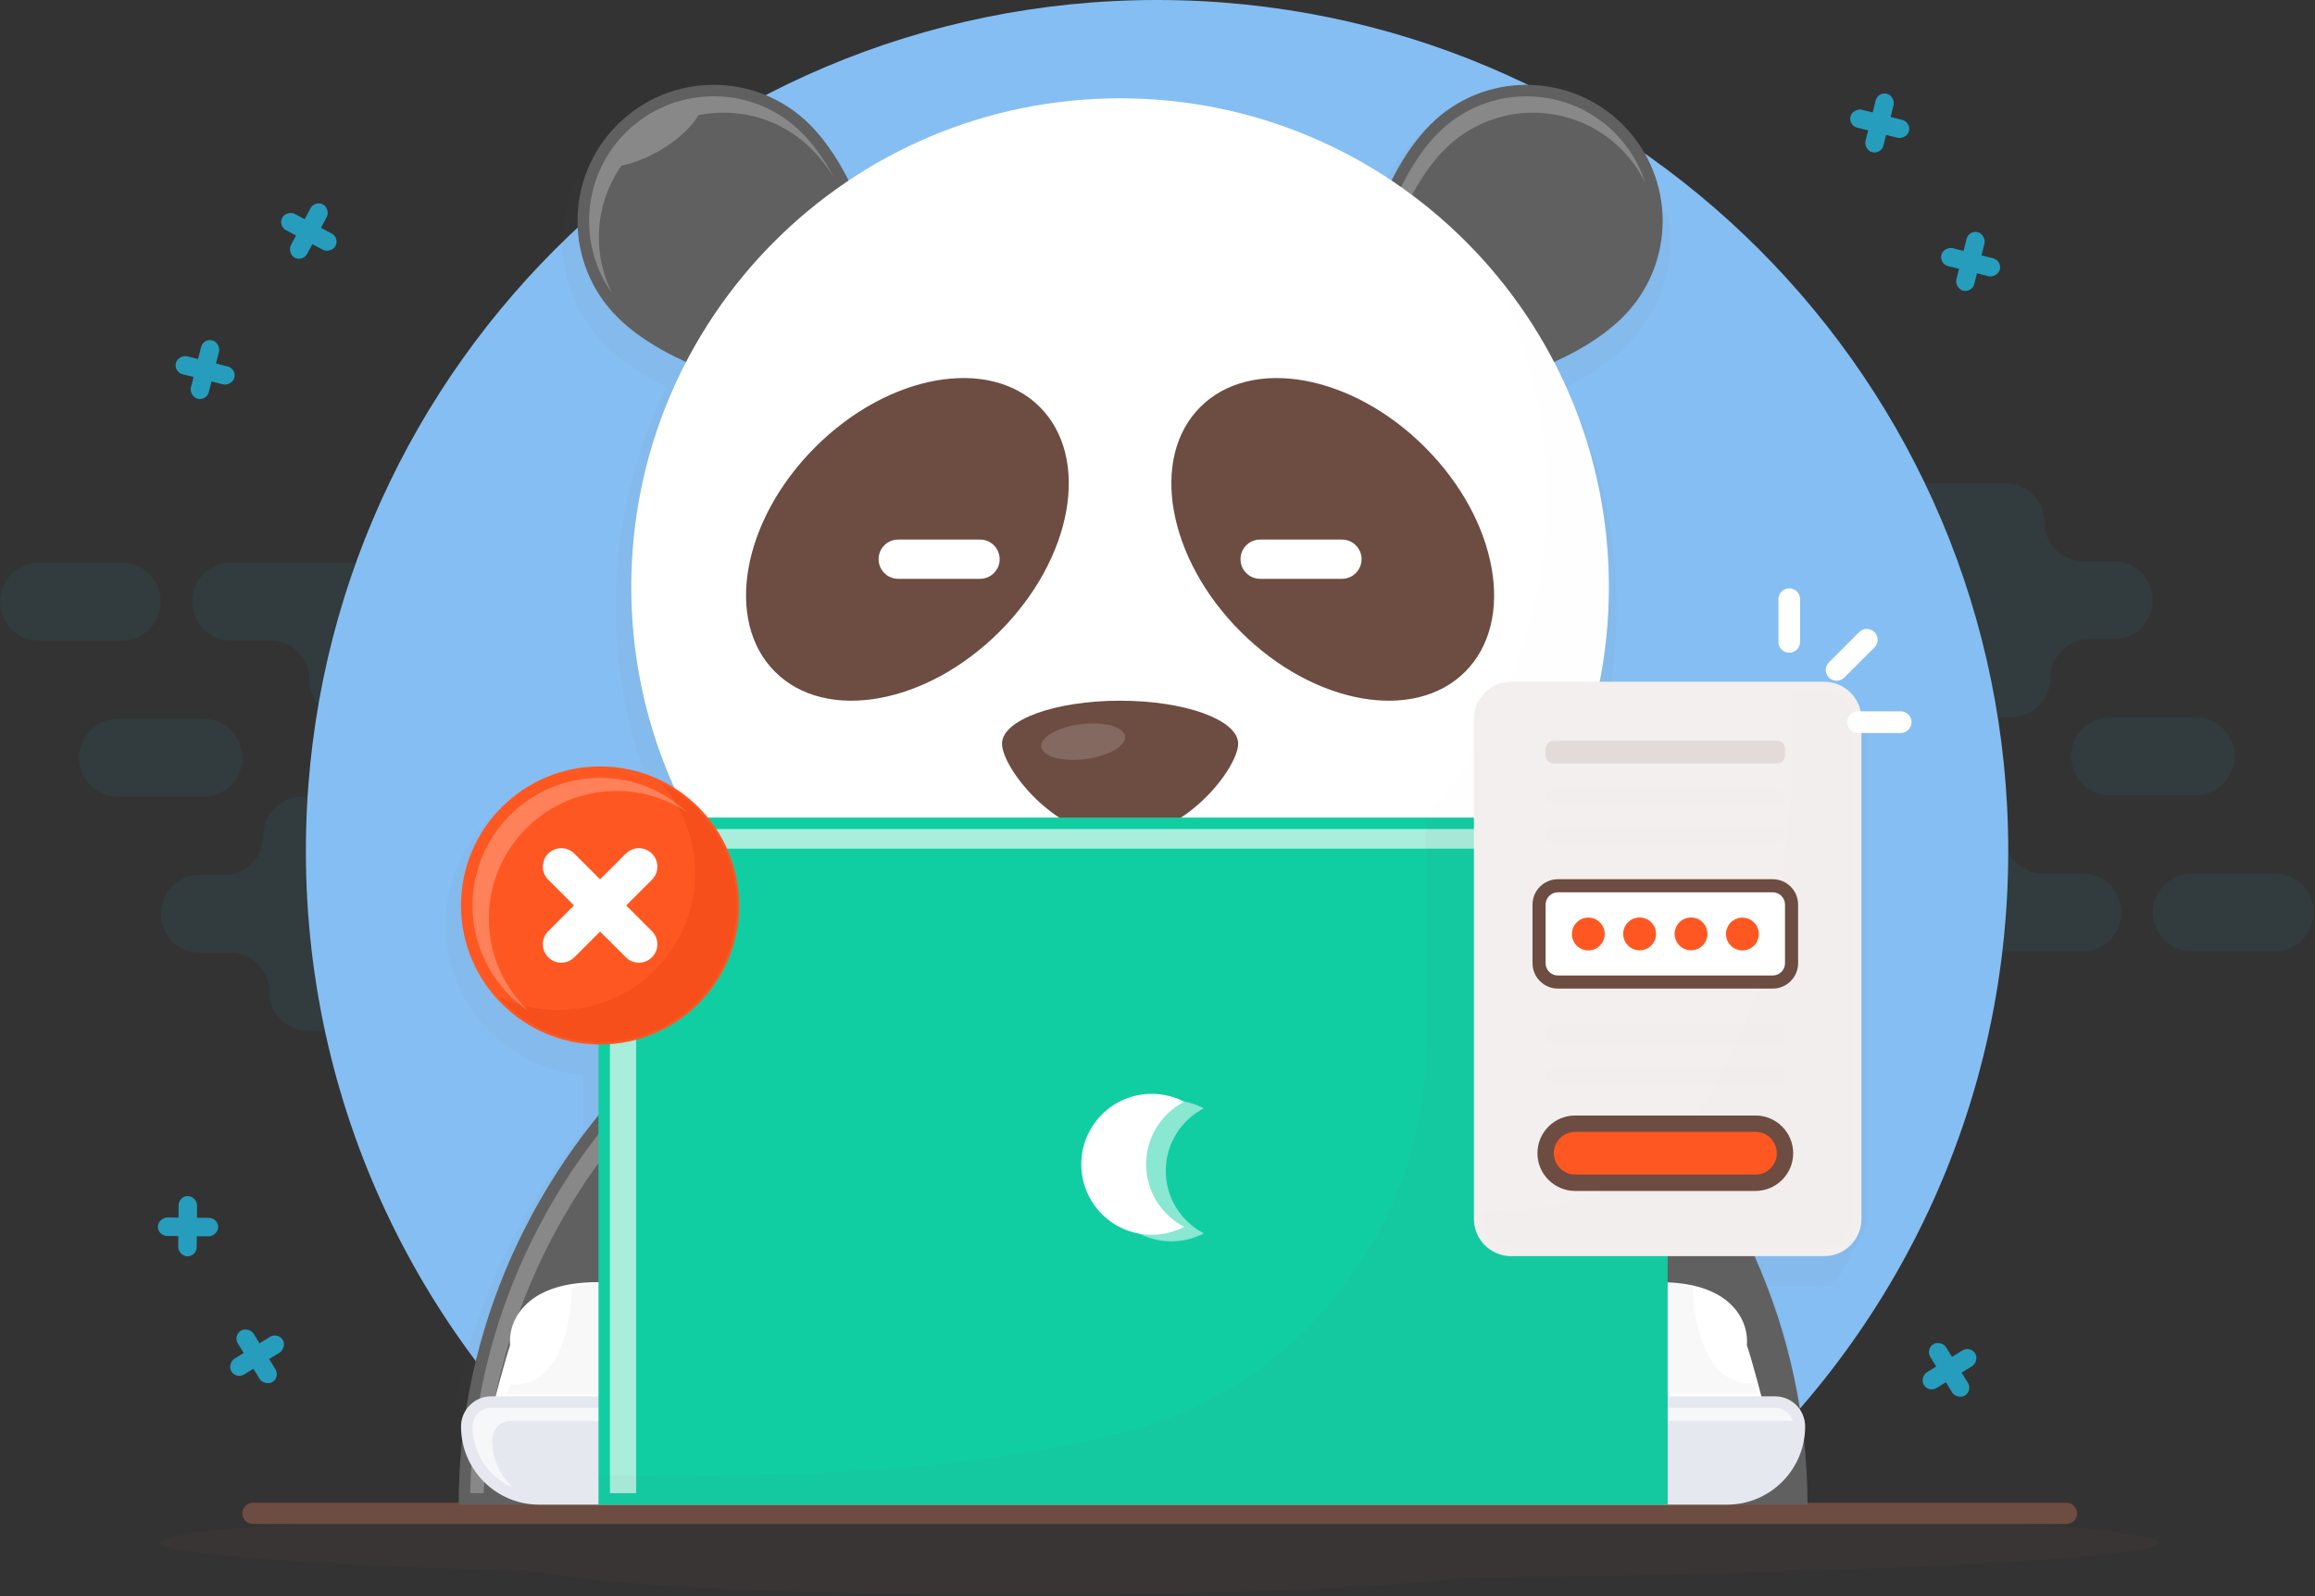 <svg width="535" height="369" viewBox="0 0 535 369" fill="none" xmlns="http://www.w3.org/2000/svg">
<rect x="0" y="0" width="535" height="369" fill="#333333" stroke="none"/>
<path opacity="0.07" d="M250.398 184.186H270.162C275.145 184.186 279.185 180.146 279.185 175.163C279.185 170.179 275.145 166.14 270.162 166.14H250.4C245.417 166.14 241.377 170.179 241.377 175.163C241.377 180.147 245.417 184.186 250.398 184.186Z" fill="#269DBD"/>
<path opacity="0.07" d="M47.044 166.141H27.282C22.298 166.141 18.259 170.181 18.259 175.164C18.259 180.147 22.298 184.187 27.282 184.187H47.044C52.027 184.187 56.067 180.147 56.067 175.164C56.067 170.181 52.027 166.141 47.044 166.141Z" fill="#269DBD"/>
<path opacity="0.07" d="M220.313 157.12C220.313 152.137 216.273 148.097 211.29 148.097H207.338C202.355 148.097 198.315 152.137 198.315 157.12C198.315 162.103 202.355 166.143 207.338 166.143H211.29C216.275 166.141 220.313 162.101 220.313 157.12Z" fill="#269DBD"/>
<path opacity="0.07" d="M28.14 130.053H9.023C4.04 130.053 -0 134.093 -0 139.076C-0 144.059 4.04 148.099 9.023 148.099H28.142C33.125 148.099 37.165 144.059 37.165 139.076C37.163 134.093 33.123 130.053 28.14 130.053Z" fill="#269DBD"/>
<path opacity="0.07" d="M262.245 121.031C262.245 126.015 266.285 130.054 271.268 130.054H275.22C280.203 130.054 284.243 126.015 284.243 121.031C284.243 116.048 280.203 112.008 275.22 112.008H271.268C266.285 112.008 262.245 116.048 262.245 121.031Z" fill="#269DBD"/>
<path opacity="0.07" d="M200.502 202.23H201.324C206.307 202.23 210.347 198.19 210.347 193.207C210.347 188.224 206.307 184.184 201.324 184.184H170.562C165.579 184.184 161.539 180.144 161.539 175.161C161.539 170.178 165.579 166.138 170.562 166.138H174.172C179.155 166.138 183.195 162.098 183.195 157.115C183.195 152.132 179.155 148.092 174.172 148.092H159.349C154.366 148.092 150.326 144.052 150.326 139.069C150.326 134.086 154.366 130.046 159.349 130.046H247.724C252.708 130.046 256.747 126.006 256.747 121.023C256.747 116.04 252.708 112 247.724 112H100.827C95.844 112 91.804 116.04 91.804 121.023C91.804 126.006 87.764 130.046 82.781 130.046H53.402C48.419 130.046 44.379 134.086 44.379 139.069C44.379 144.052 48.419 148.092 53.402 148.092H62.467C67.45 148.092 71.49 152.132 71.49 157.115C71.49 162.098 75.53 166.138 80.513 166.138H82.785C87.768 166.138 91.808 170.178 91.808 175.161C91.808 180.144 87.768 184.184 82.785 184.184H69.858C64.875 184.184 60.836 188.224 60.836 193.207C60.836 198.19 56.796 202.23 51.812 202.23H46.185C41.202 202.23 37.162 206.27 37.162 211.253C37.162 216.236 41.202 220.276 46.185 220.276H53.188C58.171 220.276 62.211 224.316 62.211 229.299C62.211 234.282 66.251 238.322 71.234 238.322H213.484C218.467 238.322 222.507 234.282 222.507 229.299C222.507 224.316 218.467 220.276 213.484 220.276H200.503C195.52 220.276 191.48 216.236 191.48 211.253C191.479 206.27 195.519 202.23 200.502 202.23ZM91.806 211.253C91.806 206.27 95.846 202.23 100.829 202.23H158.706C163.689 202.23 167.729 206.27 167.729 211.253C167.729 216.236 163.689 220.276 158.706 220.276H100.827C95.846 220.274 91.806 216.236 91.806 211.253Z" fill="#269DBD"/>
<path opacity="0.07" d="M242.016 220.274H247.724C252.707 220.274 256.747 216.234 256.747 211.251C256.747 206.268 252.707 202.228 247.724 202.228H242.016C237.032 202.228 232.993 206.268 232.993 211.251C232.993 216.236 237.032 220.274 242.016 220.274Z" fill="#269DBD"/>
<path opacity="0.07" d="M284.289 165.814L264.525 165.814C259.542 165.814 255.502 169.854 255.502 174.837C255.502 179.821 259.542 183.86 264.525 183.86L284.287 183.86C289.271 183.86 293.31 179.821 293.31 174.837C293.31 169.853 289.271 165.814 284.289 165.814Z" fill="#269DBD"/>
<path opacity="0.07" d="M487.643 183.859L507.406 183.859C512.389 183.859 516.429 179.819 516.429 174.836C516.429 169.853 512.389 165.813 507.406 165.813L487.643 165.813C482.66 165.813 478.62 169.853 478.62 174.836C478.62 179.819 482.66 183.859 487.643 183.859Z" fill="#269DBD"/>
<path opacity="0.07" d="M314.374 192.88C314.374 197.863 318.414 201.903 323.397 201.903L327.349 201.903C332.332 201.903 336.372 197.863 336.372 192.88C336.372 187.897 332.332 183.857 327.349 183.857L323.397 183.857C318.412 183.859 314.374 187.899 314.374 192.88Z" fill="#269DBD"/>
<path opacity="0.07" d="M506.547 219.947L525.664 219.947C530.647 219.947 534.687 215.907 534.687 210.924C534.687 205.941 530.647 201.901 525.664 201.901L506.545 201.901C501.562 201.901 497.522 205.941 497.522 210.924C497.524 215.907 501.564 219.947 506.547 219.947Z" fill="#269DBD"/>
<path opacity="0.07" d="M272.442 228.969C272.442 223.985 268.402 219.946 263.419 219.946L259.467 219.946C254.484 219.946 250.444 223.985 250.444 228.969C250.444 233.952 254.484 237.992 259.467 237.992L263.419 237.992C268.402 237.992 272.442 233.952 272.442 228.969Z" fill="#269DBD"/>
<path opacity="0.07" d="M334.185 147.77L333.364 147.77C328.381 147.77 324.341 151.81 324.341 156.793C324.341 161.776 328.381 165.816 333.364 165.816L364.125 165.816C369.108 165.816 373.148 169.856 373.148 174.839C373.148 179.822 369.108 183.862 364.125 183.862L360.515 183.862C355.532 183.862 351.492 187.902 351.492 192.885C351.492 197.868 355.532 201.908 360.515 201.908L375.338 201.908C380.321 201.908 384.361 205.948 384.361 210.931C384.361 215.914 380.321 219.954 375.338 219.954L286.963 219.954C281.98 219.954 277.94 223.994 277.94 228.977C277.94 233.96 281.98 238 286.963 238L433.86 238C438.843 238 442.883 233.96 442.883 228.977C442.883 223.994 446.923 219.954 451.906 219.954L481.285 219.954C486.268 219.954 490.308 215.914 490.308 210.931C490.308 205.948 486.268 201.908 481.285 201.908L472.22 201.908C467.237 201.908 463.197 197.868 463.197 192.885C463.197 187.902 459.157 183.862 454.174 183.862L451.903 183.862C446.92 183.862 442.88 179.822 442.88 174.839C442.88 169.856 446.92 165.816 451.903 165.816L464.829 165.816C469.812 165.816 473.852 161.776 473.852 156.793C473.852 151.81 477.892 147.77 482.875 147.77L488.503 147.77C493.486 147.77 497.526 143.73 497.526 138.747C497.526 133.764 493.486 129.724 488.503 129.724L481.499 129.724C476.516 129.724 472.477 125.684 472.477 120.701C472.477 115.718 468.437 111.678 463.454 111.678L321.204 111.678C316.221 111.678 312.181 115.718 312.181 120.701C312.181 125.684 316.221 129.724 321.204 129.724L334.184 129.724C339.167 129.724 343.207 133.764 343.207 138.747C343.208 143.73 339.169 147.77 334.185 147.77ZM442.881 138.747C442.881 143.73 438.842 147.77 433.858 147.77L375.981 147.77C370.998 147.77 366.958 143.73 366.958 138.747C366.958 133.764 370.998 129.724 375.981 129.724L433.86 129.724C438.842 129.726 442.881 133.764 442.881 138.747Z" fill="#269DBD"/>
<path opacity="0.07" d="M292.672 129.726L286.963 129.726C281.98 129.726 277.94 133.766 277.94 138.749C277.94 143.732 281.98 147.772 286.963 147.772L292.672 147.772C297.655 147.772 301.695 143.732 301.695 138.749C301.695 133.764 297.655 129.726 292.672 129.726Z" fill="#269DBD"/>
<path d="M391.5 349.326C435.803 313.257 464.109 258.293 464.109 196.71C464.109 88.071 376.038 0 267.399 0C158.76 0 70.687 88.071 70.687 196.71C70.687 258.293 98.993 313.258 143.296 349.326C179.139 348.475 221.719 347.982 267.397 347.982C313.076 347.982 355.656 348.475 391.5 349.326Z" fill="#85BEF2"/>
<g opacity="0.2">
<path opacity="0.2" d="M431.558 170.734C431.558 164.74 426.682 159.863 420.687 159.863H371.892C372.989 153.477 373.568 146.917 373.568 140.225C373.568 122.028 369.336 104.804 361.816 89.474C367.385 86.744 372.355 83.371 376.003 79.723C384.119 71.607 387.273 60.388 385.482 49.85C373.352 39.034 359.875 29.699 345.331 22.128C338.719 23.407 332.637 26.62 327.768 31.488C324.828 34.429 322.066 38.23 319.675 42.508C301.805 31.181 280.635 24.614 257.958 24.614C235.281 24.614 214.111 31.183 196.241 42.508C193.849 38.23 191.087 34.429 188.147 31.488C181.754 25.097 173.434 21.786 165.039 21.539C153.508 27.449 142.641 34.47 132.568 42.45C127.409 54.834 129.851 69.664 139.911 79.723C143.559 83.371 148.529 86.744 154.098 89.474C146.576 104.804 142.344 122.029 142.344 140.225C142.344 154.657 145.011 168.475 149.863 181.224C146.098 179.826 142.031 179.059 137.787 179.059C118.606 179.059 103 194.665 103 213.847C103 232.01 116.995 246.958 134.768 248.495V261.522C120.143 279.746 109.797 301.214 105.173 324.575C112.869 333.56 121.348 341.855 130.526 349.326C166.369 348.475 208.948 347.982 254.627 347.982C300.306 347.982 342.886 348.475 378.729 349.326C391.939 338.571 403.712 326.125 413.752 312.335C412.244 307.167 410.461 302.108 408.401 297.179H420.685C421.878 297.179 423.025 296.978 424.1 296.621C426.764 292.113 429.252 287.493 431.557 282.765V170.734H431.558Z" fill="#6D4C41"/>
</g>
<g opacity="0.3">
<path opacity="0.3" d="M498.862 356.573C498.862 351.828 395.471 347.982 267.93 347.982C140.389 347.982 37 351.828 37 356.573C37 359.315 71.55 361.758 125.342 363.331C136.948 366.405 181.953 368.698 235.7 368.698C280.711 368.698 319.586 367.091 337.856 364.761C431.211 363.662 498.862 360.411 498.862 356.573Z" fill="#6D4C41"/>
</g>
<path d="M477.56 352.292H58.45C57.097 352.292 56 351.196 56 349.842C56 348.488 57.097 347.392 58.45 347.392H477.558C478.912 347.392 480.009 348.488 480.009 349.842C480.009 351.196 478.912 352.292 477.56 352.292Z" fill="#6D4C41"/>
<path d="M261.858 200.171C175.78 200.171 106 266.274 106 347.819H417.717C417.715 266.274 347.935 200.171 261.858 200.171Z" fill="#606060"/>
<g opacity="0.5">
<path opacity="0.5" d="M264.883 205.464C304.157 205.464 340.026 219.525 367.169 242.604C339.693 217.959 302.612 202.818 261.858 202.818C178.309 202.818 110.167 266.433 108.671 345.172H111.781C114.735 267.66 182.273 205.464 264.883 205.464Z" fill="white"/>
</g>
<path d="M158.465 299.302C158.223 299.916 130.206 290.351 120.346 302.92C118.449 305.339 117.675 308.185 117.876 311.014C116.698 314.383 114.105 324.375 114.105 324.375H164.731L158.465 299.302Z" fill="white"/>
<path d="M363.128 299.302C363.37 299.916 391.387 290.351 401.247 302.92C403.144 305.339 403.918 308.185 403.717 311.014C404.896 314.383 407.488 324.375 407.488 324.375H356.862L363.128 299.302Z" fill="white"/>
<path d="M187.172 28.822C199.458 41.108 209.438 71.007 197.152 83.293C184.866 95.579 154.967 85.6 142.681 73.314C130.395 61.028 130.395 41.108 142.681 28.822C154.965 16.536 174.886 16.536 187.172 28.822Z" fill="#606060"/>
<g opacity="0.5">
<path opacity="0.5" d="M185.3 30.695C179.858 25.253 172.622 22.255 164.927 22.255C164.127 22.255 163.334 22.296 162.544 22.359C155.747 22.913 149.428 25.818 144.552 30.695C142.207 33.037 140.361 35.69 138.995 38.519C134.492 47.846 135.303 59.114 141.433 67.743C136.761 58.388 137.495 47.008 143.625 38.289C146.29 37.759 149.325 36.611 152.344 34.869C156.57 32.429 159.814 29.379 161.448 26.608C163.319 26.231 165.241 26.036 167.194 26.036C174.889 26.036 182.127 29.034 187.567 34.476C189.346 36.254 191.072 38.438 192.681 40.889C190.482 36.887 187.95 33.343 185.3 30.695Z" fill="white"/>
</g>
<path d="M330.535 28.822C318.249 41.108 308.27 71.007 320.556 83.293C332.842 95.579 362.741 85.6 375.027 73.314C387.313 61.028 387.313 41.108 375.027 28.822C362.741 16.536 342.821 16.536 330.535 28.822Z" fill="#606060"/>
<g opacity="0.5">
<path opacity="0.5" d="M320.418 60.448C322.766 50.523 328.065 40.328 333.919 34.476C339.536 28.858 346.914 26.05 354.294 26.05C361.673 26.05 369.051 28.858 374.668 34.476C376.976 36.784 378.838 39.417 380.225 42.268C378.846 37.95 376.453 33.992 373.156 30.695C367.538 25.077 360.16 22.268 352.781 22.268C345.402 22.268 338.024 25.077 332.406 30.695C326.553 36.548 321.253 46.742 318.906 56.667C316.82 65.485 317.26 73.066 320.048 78.194C318.703 73.406 318.798 67.3 320.418 60.448Z" fill="white"/>
</g>
<path d="M258.854 248.651C321.242 248.651 371.817 198.075 371.817 135.687C371.817 73.299 321.242 22.724 258.854 22.724C196.466 22.724 145.89 73.299 145.89 135.687C145.89 198.075 196.466 248.651 258.854 248.651Z" fill="white"/>
<g opacity="0.2">
<g opacity="0.2">
<path opacity="0.2" d="M344.591 62.141C352.798 77.796 357.447 95.611 357.447 114.512C357.447 176.901 306.871 227.476 244.484 227.476C210.186 227.476 179.463 212.187 158.745 188.059C177.626 224.076 215.367 248.651 258.852 248.651C321.241 248.651 371.816 198.074 371.816 135.687C371.817 107.596 361.56 81.903 344.591 62.141Z" fill="#6D4C41"/>
</g>
</g>
<path d="M338.599 155.287C350.368 143.519 346.207 120.277 329.306 103.376C312.405 86.475 289.163 82.314 277.394 94.083C265.626 105.852 269.786 129.094 286.687 145.995C303.588 162.896 326.83 167.056 338.599 155.287Z" fill="#6D4C41"/>
<g opacity="0.5">
<path opacity="0.5" d="M279.002 98.71C282.969 94.743 288.52 92.676 294.998 92.676C296.931 92.676 298.948 92.861 301.03 93.233C310.383 94.907 319.856 100.153 327.705 108.001C335.555 115.849 340.801 125.324 342.475 134.677C342.75 136.212 342.914 137.709 342.985 139.166C343.104 136.785 342.944 134.273 342.475 131.652C340.801 122.299 335.555 112.824 327.705 104.976C319.856 97.126 310.381 91.882 301.03 90.208C298.948 89.836 296.932 89.651 294.998 89.651C288.52 89.651 282.969 91.716 279.002 95.685C274.723 99.964 272.666 106.086 273.015 113.222C273.31 107.384 275.342 102.371 279.002 98.71Z" fill="#6D4C41"/>
</g>
<path d="M231.014 145.993C247.915 129.092 252.076 105.851 240.307 94.082C228.538 82.313 205.296 86.473 188.395 103.375C171.494 120.276 167.334 143.517 179.103 155.286C190.872 167.055 214.113 162.895 231.014 145.993Z" fill="#6D4C41"/>
<g opacity="0.5">
<path opacity="0.5" d="M191.513 107.248C199.363 99.398 208.837 94.154 218.189 92.48C220.27 92.106 222.286 91.923 224.221 91.923C230.697 91.923 236.25 93.989 240.217 97.957C240.795 98.534 241.319 99.148 241.813 99.785C240.962 98.297 239.936 96.919 238.704 95.688C234.737 91.721 229.185 89.654 222.708 89.654C220.774 89.654 218.759 89.839 216.676 90.211C207.323 91.885 197.849 97.131 190.001 104.979C174.861 120.119 170.328 140.506 179.112 151.854C172.462 140.203 177.335 121.426 191.513 107.248Z" fill="#6D4C41"/>
</g>
<path d="M286.826 200.549C286.172 199.723 285.236 199.203 284.191 199.082C283.147 198.961 282.117 199.254 281.292 199.907C275.898 204.182 268.587 204.567 262.832 200.962V188.571C262.832 186.399 261.065 184.633 258.893 184.633C256.721 184.633 254.955 186.399 254.955 188.571V200.898C249.228 204.524 241.832 204.2 236.415 199.906C235.587 199.253 234.557 198.959 233.509 199.083C232.464 199.206 231.531 199.727 230.883 200.547C230.23 201.372 229.937 202.402 230.056 203.447C230.177 204.492 230.697 205.428 231.523 206.081C235.757 209.436 241.037 211.284 246.391 211.284C250.777 211.284 255.103 210.028 258.854 207.736C262.605 210.028 266.929 211.284 271.315 211.284C276.672 211.284 281.953 209.436 286.185 206.081C287.886 204.732 288.173 202.25 286.826 200.549Z" fill="#6D4C41"/>
<path d="M286.141 171.92C286.141 177.412 273.924 193.599 258.854 193.599C243.783 193.599 231.567 177.411 231.567 171.92C231.567 166.43 243.783 161.977 258.854 161.977C273.924 161.977 286.141 166.43 286.141 171.92Z" fill="#6D4C41"/>
<g opacity="0.4">
<path opacity="0.4" d="M250.814 175.477C256.158 174.807 260.263 172.455 259.984 170.224C259.704 167.993 255.145 166.727 249.801 167.397C244.457 168.067 240.351 170.419 240.631 172.65C240.911 174.882 245.47 176.147 250.814 175.477Z" fill="white"/>
</g>
<path d="M226.487 133.801H207.58C205.074 133.801 203.043 131.77 203.043 129.264C203.043 126.757 205.074 124.726 207.58 124.726H226.487C228.993 124.726 231.024 126.757 231.024 129.264C231.024 131.77 228.993 133.801 226.487 133.801Z" fill="white"/>
<path d="M310.126 133.801H291.22C288.714 133.801 286.682 131.77 286.682 129.264C286.682 126.757 288.714 124.726 291.22 124.726H310.126C312.632 124.726 314.663 126.757 314.663 129.264C314.663 131.77 312.632 133.801 310.126 133.801Z" fill="white"/>
<path d="M399.1 347.819H124.614C114.636 347.819 106.546 339.73 106.546 329.75C106.546 325.9 109.668 322.778 113.518 322.778H410.194C414.044 322.778 417.166 325.9 417.166 329.75C417.168 339.728 409.079 347.819 399.1 347.819Z" fill="#E8EDF3"/>
<g opacity="0.3">
<g opacity="0.3">
<path opacity="0.3" d="M399.1 347.819H124.614C114.636 347.819 106.546 339.73 106.546 329.75C106.546 325.9 109.668 322.778 113.518 322.778H410.194C414.044 322.778 417.166 325.9 417.166 329.75C417.168 339.728 409.079 347.819 399.1 347.819Z" fill="#6D4C41"/>
</g>
</g>
<g opacity="0.8">
<path opacity="0.8" d="M113.73 332.775C113.73 330.39 115.671 328.45 118.056 328.45H414.32C413.766 326.698 412.127 325.425 410.194 325.425H113.52C111.135 325.425 109.194 327.365 109.194 329.75C109.194 336.083 113.033 341.531 118.504 343.903C115.569 341.094 113.73 337.148 113.73 332.775Z" fill="white"/>
</g>
<path d="M385.402 347.819H138.311V206.73C138.311 196.935 146.252 188.995 156.047 188.995H367.665C377.46 188.995 385.401 196.935 385.401 206.73V347.819H385.402Z" fill="#11CEA2"/>
<g opacity="0.8">
<g opacity="0.8">
<path opacity="0.8" d="M270.718 254.362C273.422 254.362 275.966 255.03 278.211 256.196C272.987 258.91 269.411 264.361 269.411 270.654C269.411 276.948 272.987 282.399 278.211 285.112C275.966 286.278 273.422 286.947 270.718 286.947C261.72 286.947 254.425 279.652 254.425 270.654C254.425 261.656 261.72 254.362 270.718 254.362Z" fill="white"/>
</g>
</g>
<g opacity="0.8">
<path opacity="0.8" d="M147.008 211.266C147.008 202.946 153.776 196.176 162.097 196.176H373.715C375.741 196.176 377.669 196.583 379.436 197.309C376.668 193.858 372.424 191.639 367.665 191.639H156.048C147.728 191.639 140.96 198.409 140.96 206.729V345.17H147.01V211.266H147.008Z" fill="white"/>
</g>
<g opacity="0.2">
<path opacity="0.2" d="M367.667 188.993H346.811H329.635V240.767C329.635 283.315 300.892 320.559 259.681 331.145C230.749 338.577 191.562 342.012 138.31 341.058V347.817H385.401V299.448V206.729C385.402 196.934 377.462 188.993 367.667 188.993Z" fill="#6D4C41"/>
</g>
<path d="M266.18 252.849C268.885 252.849 271.429 253.518 273.673 254.684C268.449 257.397 264.874 262.848 264.874 269.142C264.874 275.435 268.449 280.886 273.673 283.6C271.429 284.766 268.885 285.434 266.18 285.434C257.183 285.434 249.888 278.14 249.888 269.142C249.888 260.144 257.183 252.849 266.18 252.849Z" fill="white"/>
<path d="M349.224 290.373C344.481 290.373 340.621 286.513 340.621 281.77V166.196C340.621 161.452 344.481 157.593 349.224 157.593H421.581C426.324 157.593 430.184 161.452 430.184 166.196V281.77C430.184 286.513 426.324 290.373 421.581 290.373H349.224Z" fill="#F2EFEE"/>
<g opacity="0.2">
<g opacity="0.2">
<path opacity="0.2" d="M421.581 159.863H414.335C414.472 172.2 418.184 283.598 342.889 279.874V281.771C342.889 285.269 345.725 288.105 349.224 288.105H421.581C425.08 288.105 427.916 285.269 427.916 281.771V166.197C427.916 162.699 425.08 159.863 421.581 159.863Z" fill="#6D4C41"/>
</g>
</g>
<path d="M138.685 241.45C156.436 241.45 170.825 227.06 170.825 209.309C170.825 191.558 156.436 177.169 138.685 177.169C120.934 177.169 106.544 191.558 106.544 209.309C106.544 227.06 120.934 241.45 138.685 241.45Z" fill="#FF5722"/>
<g opacity="0.5">
<path opacity="0.5" d="M112.973 212.334C112.973 196.072 126.204 182.841 142.466 182.841C148.536 182.841 154.182 184.686 158.877 187.841C153.595 182.871 146.492 179.816 138.685 179.816C122.423 179.816 109.191 193.047 109.191 209.309C109.191 219.502 114.39 228.503 122.274 233.802C116.554 228.419 112.973 220.789 112.973 212.334Z" fill="white"/>
</g>
<path d="M150.668 215.259L144.718 209.308L150.67 203.356C152.332 201.691 152.332 198.983 150.668 197.321C149.005 195.657 146.299 195.657 144.635 197.321L138.683 203.273L132.732 197.32C131.068 195.657 128.362 195.657 126.698 197.32C125.036 198.982 125.035 201.689 126.698 203.356L132.65 209.306L126.701 215.256C125.894 216.062 125.449 217.133 125.449 218.274C125.449 219.414 125.894 220.486 126.697 221.288C127.5 222.096 128.572 222.539 129.714 222.539C130.855 222.539 131.927 222.096 132.733 221.29L138.683 215.338L144.635 221.29C145.44 222.096 146.512 222.539 147.652 222.539C148.794 222.539 149.867 222.094 150.668 221.29C151.475 220.483 151.918 219.413 151.918 218.272C151.919 217.136 151.475 216.065 150.668 215.259Z" fill="white"/>
<g opacity="0.2">
<path opacity="0.2" d="M132.162 297.906C132.162 297.906 132.145 320.993 117.943 320.037L117.13 322.372H137.794V296.554C137.794 296.554 131.824 297.528 132.162 297.906Z" fill="#6D4C41"/>
</g>
<g opacity="0.2">
<path opacity="0.2" d="M391.23 297.64C391.23 297.64 391.247 320.727 405.449 319.771L406.261 322.106H385.598V296.289C385.599 296.288 391.569 297.262 391.23 297.64Z" fill="#6D4C41"/>
</g>
<g opacity="0.2">
<g opacity="0.2">
<path opacity="0.2" d="M410.69 186.229H359.025C358.014 186.229 357.196 185.41 357.196 184.4V184.004C357.196 182.993 358.014 182.175 359.025 182.175H410.69C411.7 182.175 412.518 182.993 412.518 184.004V184.4C412.518 185.409 411.7 186.229 410.69 186.229Z" fill="#6D4C41"/>
</g>
</g>
<g opacity="0.2">
<g opacity="0.2">
<path opacity="0.2" d="M410.69 195.161H359.025C358.014 195.161 357.196 194.343 357.196 193.333V192.936C357.196 191.926 358.014 191.108 359.025 191.108H410.69C411.7 191.108 412.518 191.926 412.518 192.936V193.333C412.518 194.343 411.7 195.161 410.69 195.161Z" fill="#6D4C41"/>
</g>
</g>
<path d="M360.035 227.008C357.636 227.008 355.683 225.056 355.683 222.657V209.108C355.683 206.709 357.636 204.757 360.035 204.757H409.681C412.08 204.757 414.032 206.709 414.032 209.108V222.657C414.032 225.056 412.08 227.008 409.681 227.008H360.035Z" fill="white"/>
<path d="M409.679 206.268C411.248 206.268 412.518 207.538 412.518 209.106V222.657C412.518 224.225 411.248 225.496 409.679 225.496H360.033C358.465 225.496 357.194 224.225 357.194 222.657V209.106C357.194 207.538 358.465 206.268 360.033 206.268H409.679ZM409.679 203.243H360.033C356.8 203.243 354.169 205.873 354.169 209.106V222.657C354.169 225.891 356.8 228.521 360.033 228.521H409.679C412.913 228.521 415.543 225.891 415.543 222.657V209.106C415.543 205.873 412.913 203.243 409.679 203.243Z" fill="#6D4C41"/>
<path d="M370.745 216.78C371.227 214.741 369.965 212.699 367.927 212.218C365.889 211.737 363.846 212.999 363.365 215.037C362.884 217.075 364.146 219.117 366.184 219.598C368.222 220.08 370.264 218.818 370.745 216.78Z" fill="#FF5722"/>
<path d="M381.599 218.564C383.08 217.084 383.08 214.683 381.599 213.202C380.118 211.721 377.717 211.721 376.237 213.202C374.756 214.683 374.756 217.083 376.237 218.564C377.718 220.045 380.118 220.045 381.599 218.564Z" fill="#FF5722"/>
<path d="M392.255 219.384C394.19 218.583 395.109 216.365 394.307 214.43C393.506 212.495 391.288 211.576 389.353 212.378C387.418 213.179 386.499 215.397 387.301 217.332C388.102 219.267 390.32 220.186 392.255 219.384Z" fill="#FF5722"/>
<path d="M406.363 216.783C406.844 214.745 405.582 212.702 403.544 212.221C401.506 211.74 399.464 213.002 398.982 215.04C398.501 217.078 399.763 219.12 401.801 219.601C403.839 220.083 405.881 218.821 406.363 216.783Z" fill="#FF5722"/>
<path d="M405.691 273.409H364.023C360.253 273.409 357.196 270.352 357.196 266.581C357.196 262.811 360.253 259.754 364.023 259.754H405.691C409.462 259.754 412.518 262.811 412.518 266.581C412.518 270.352 409.462 273.409 405.691 273.409Z" fill="#FF5722"/>
<path d="M405.691 275.299H364.023C359.217 275.299 355.305 271.388 355.305 266.581C355.305 261.774 359.217 257.863 364.023 257.863H405.691C410.498 257.863 414.409 261.774 414.409 266.581C414.409 271.388 410.498 275.299 405.691 275.299ZM364.023 261.643C361.301 261.643 359.087 263.857 359.087 266.58C359.087 269.302 361.301 271.516 364.023 271.516H405.691C408.414 271.516 410.628 269.302 410.628 266.58C410.628 263.857 408.414 261.643 405.691 261.643H364.023Z" fill="#6D4C41"/>
<g opacity="0.5">
<g opacity="0.5">
<path opacity="0.5" d="M410.69 176.471H359.025C358.014 176.471 357.196 175.653 357.196 174.643V173.087C357.196 172.076 358.014 171.258 359.025 171.258H410.69C411.7 171.258 412.518 172.076 412.518 173.087V174.643C412.518 175.653 411.7 176.471 410.69 176.471Z" fill="#6D4C41"/>
</g>
</g>
<g opacity="0.2">
<g opacity="0.2">
<path opacity="0.2" d="M410.69 250.335H359.025C358.014 250.335 357.196 249.517 357.196 248.507C357.196 247.496 358.014 246.678 359.025 246.678H410.69C411.7 246.678 412.518 247.496 412.518 248.507C412.518 249.517 411.7 250.335 410.69 250.335Z" fill="#6D4C41"/>
</g>
</g>
<g opacity="0.2">
<g opacity="0.2">
<path opacity="0.2" d="M410.69 241.533H359.025C358.014 241.533 357.196 240.714 357.196 239.704V238.656C357.196 237.646 358.014 236.827 359.025 236.827H410.69C411.7 236.827 412.518 237.646 412.518 238.656V239.704C412.518 240.714 411.7 241.533 410.69 241.533Z" fill="#6D4C41"/>
</g>
</g>
<path d="M413.5 150.883C412.119 150.883 411 149.764 411 148.382V138.5C411 137.119 412.119 136 413.5 136C414.881 136 416.001 137.119 416.001 138.5V148.382C416.001 149.764 414.881 150.883 413.5 150.883Z" fill="white"/>
<path d="M424.442 157.37C423.802 157.37 423.162 157.126 422.674 156.638C421.698 155.662 421.698 154.079 422.674 153.102L429.662 146.114C430.639 145.138 432.221 145.138 433.198 146.114C434.174 147.09 434.174 148.673 433.198 149.651L426.211 156.638C425.722 157.126 425.082 157.37 424.442 157.37Z" fill="white"/>
<path d="M439.258 169.439H429.376C427.995 169.439 426.876 168.32 426.876 166.938C426.876 165.557 427.995 164.438 429.376 164.438H439.258C440.639 164.438 441.758 165.557 441.758 166.938C441.758 168.32 440.639 169.439 439.258 169.439Z" fill="white"/>
<rect x="441.688" y="28.232" width="4.272" height="13.933" rx="2.136" transform="rotate(104.072 441.688 28.232)" fill="#269DBD"/>
<rect x="434.745" y="35.707" width="4.272" height="13.933" rx="2.136" transform="rotate(-165.928 434.745 35.707)" fill="#269DBD"/>
<rect x="462.688" y="60.232" width="4.272" height="13.933" rx="2.136" transform="rotate(104.072 462.688 60.232)" fill="#269DBD"/>
<rect x="455.745" y="67.707" width="4.272" height="13.933" rx="2.136" transform="rotate(-165.928 455.745 67.707)" fill="#269DBD"/>
<rect x="78.529" y="54.977" width="4.272" height="13.933" rx="2.136" transform="rotate(117.967 78.529 54.977)" fill="#269DBD"/>
<rect x="69.994" y="60.566" width="4.272" height="13.933" rx="2.136" transform="rotate(-152.033 69.994 60.566)" fill="#269DBD"/>
<rect x="54.688" y="85.232" width="4.272" height="13.933" rx="2.136" transform="rotate(104.072 54.688 85.232)" fill="#269DBD"/>
<rect x="47.745" y="92.707" width="4.272" height="13.933" rx="2.136" transform="rotate(-165.928 47.745 92.707)" fill="#269DBD"/>
<rect x="50.436" y="281.543" width="4.272" height="13.933" rx="2.136" transform="rotate(90.524 50.436 281.543)" fill="#269DBD"/>
<rect x="45.437" y="290.436" width="4.272" height="13.933" rx="2.136" transform="rotate(-179.476 45.437 290.436)" fill="#269DBD"/>
<rect x="64.778" y="318.356" width="4.272" height="13.933" rx="2.136" transform="rotate(148.446 64.778 318.356)" fill="#269DBD"/>
<rect x="54.587" y="318.843" width="4.272" height="13.933" rx="2.136" transform="rotate(-121.554 54.587 318.843)" fill="#269DBD"/>
<rect x="455.909" y="321.487" width="4.272" height="13.933" rx="2.136" transform="rotate(148.446 455.909 321.487)" fill="#269DBD"/>
<rect x="445.718" y="321.974" width="4.272" height="13.933" rx="2.136" transform="rotate(-121.554 445.718 321.974)" fill="#269DBD"/>
<path opacity="0.2" d="M152.749 181C157.659 186.572 160.649 193.877 160.649 201.871C160.649 219.299 146.469 233.479 129.04 233.479C123.999 233.479 119.233 232.287 115 230.179C120.797 236.756 129.274 240.917 138.709 240.917C156.138 240.917 170.318 226.737 170.318 209.308C170.318 196.92 163.151 186.181 152.749 181Z" fill="#D93100"/>
</svg>
